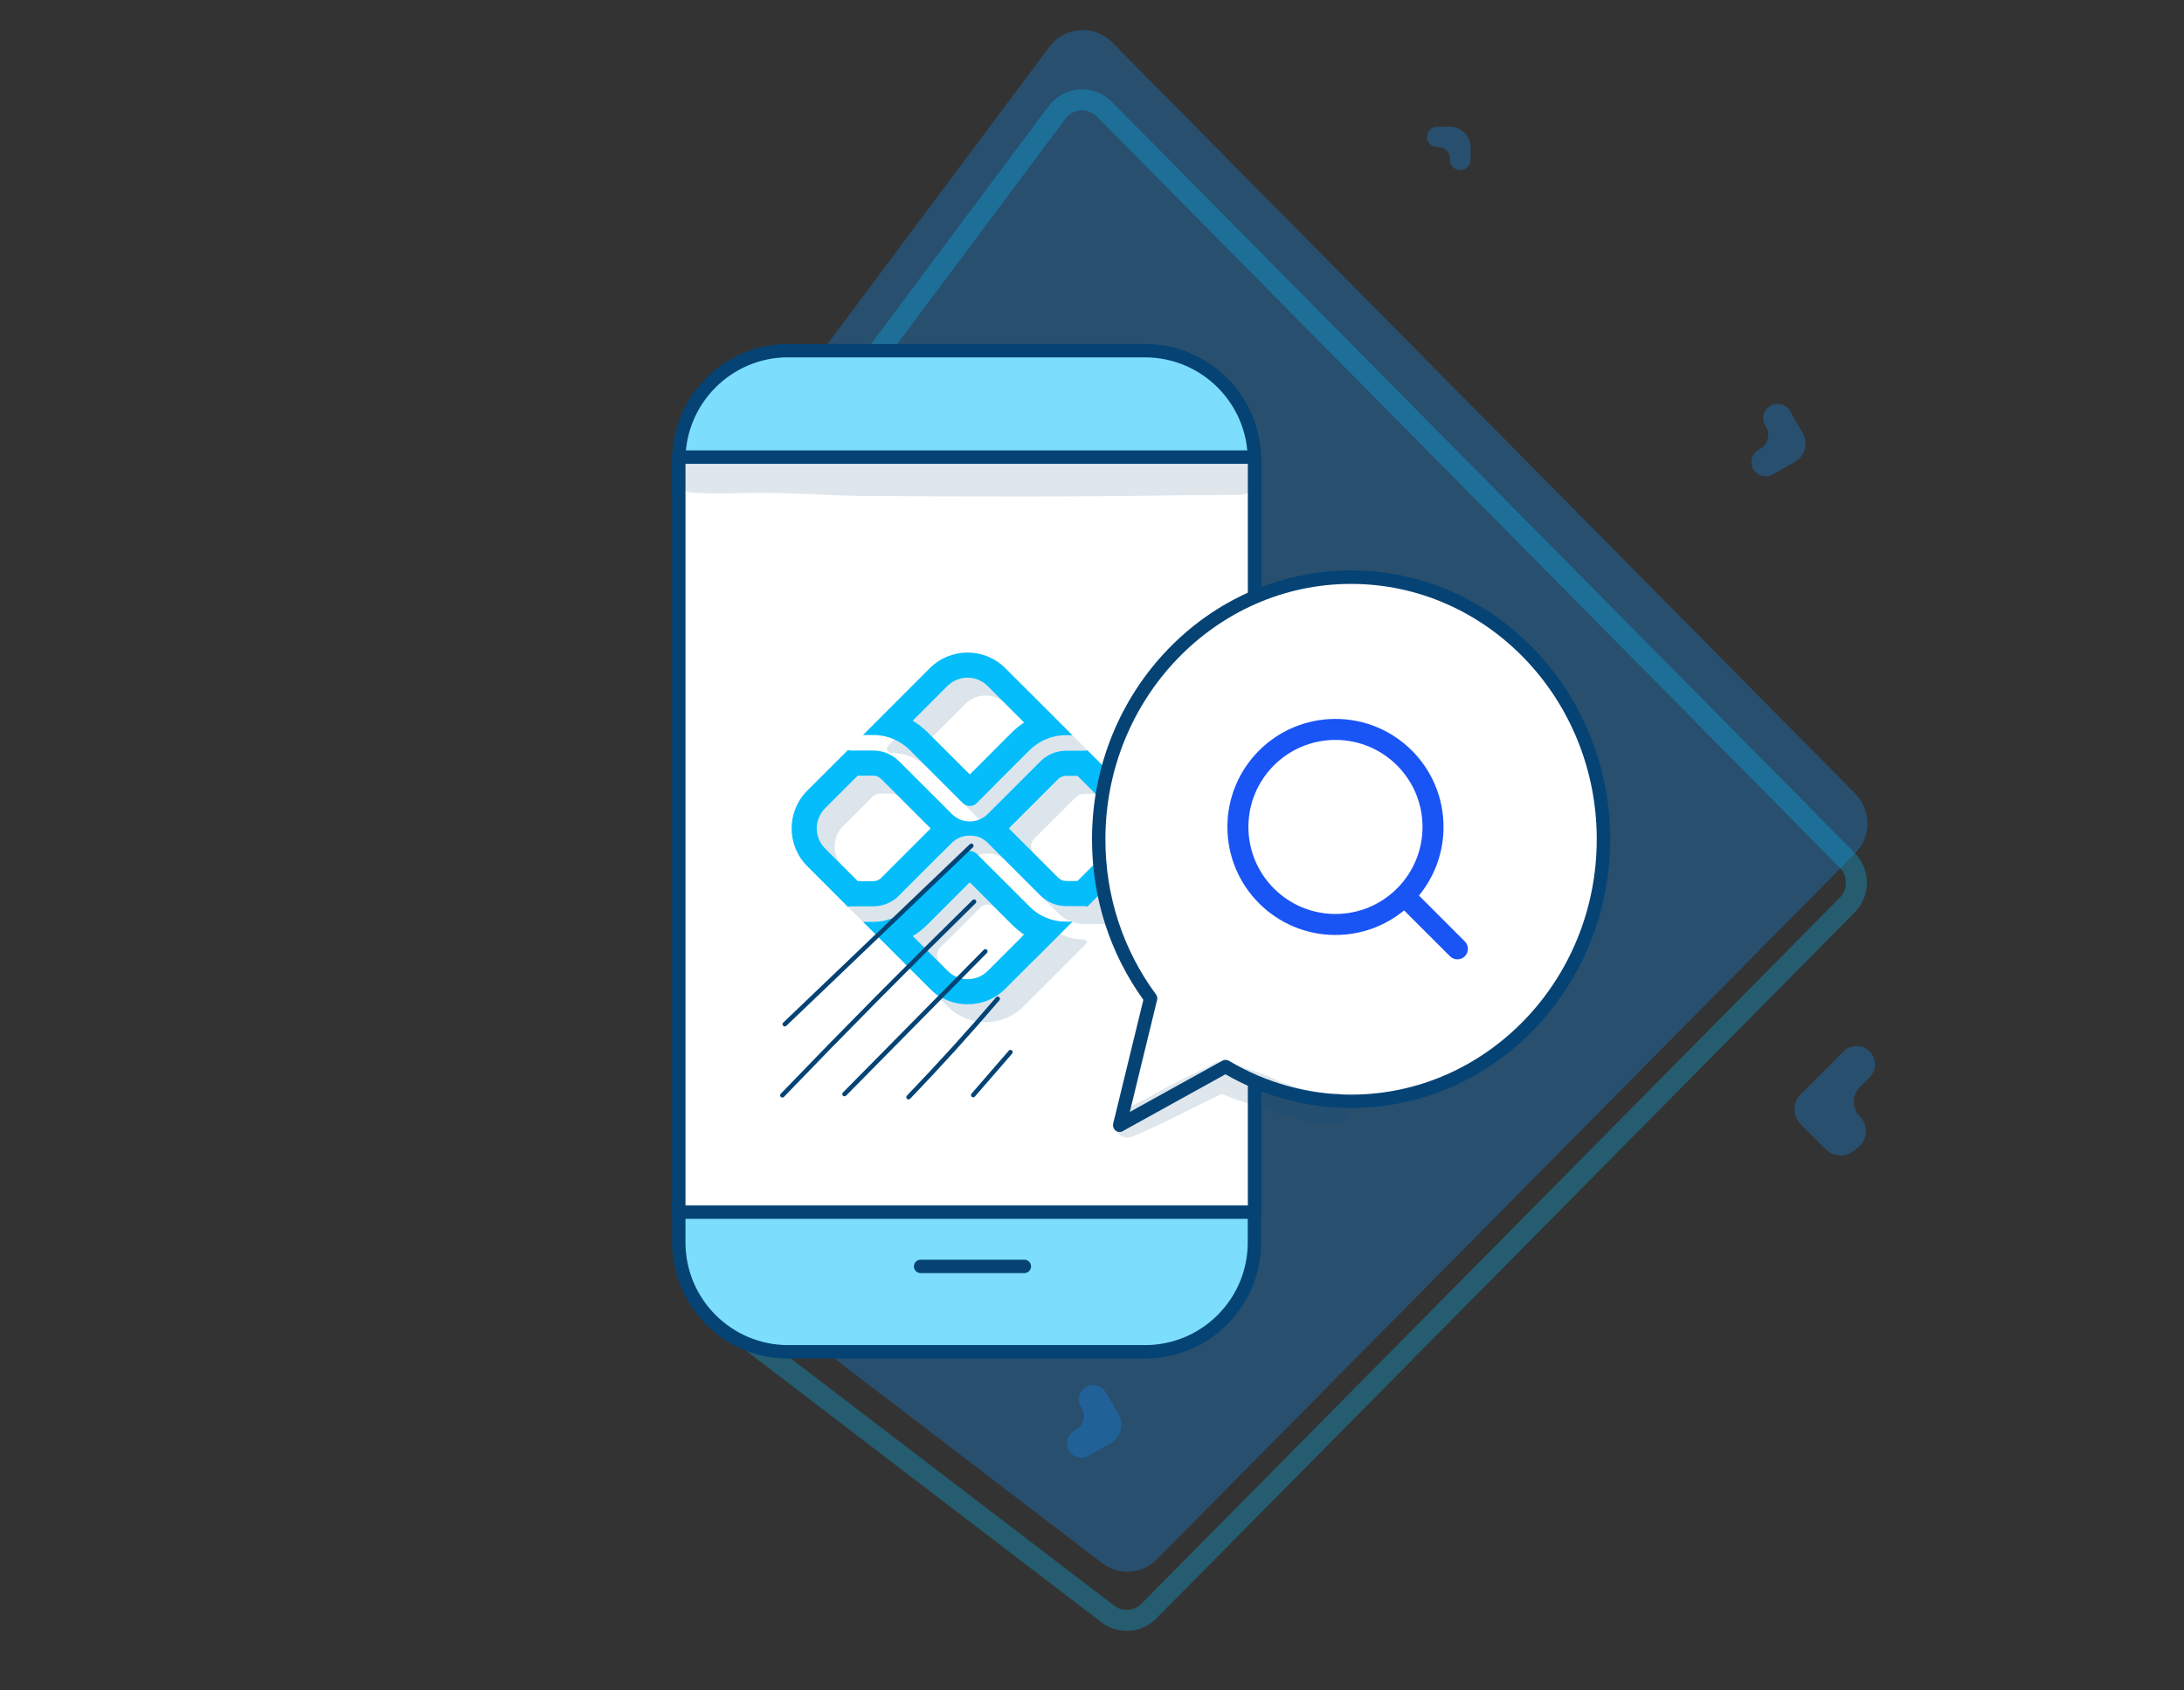 <svg width="208" height="161" viewBox="0 0 208 161" fill="none" xmlns="http://www.w3.org/2000/svg">
<rect x="0" y="0" width="208" height="161" fill="#333333" stroke="none"/>
<path opacity="0.3" d="M176.686 81.287C178.24 79.716 178.24 77.169 176.686 75.598L105.925 4.038C104.217 2.311 101.393 2.51 99.938 4.459L74.74 38.215C73.545 39.816 73.699 42.064 75.102 43.483L106.781 75.519C108.334 77.09 108.334 79.637 106.781 81.207L71.103 117.287C69.396 119.014 69.591 121.868 71.517 123.34L104.968 148.91C106.551 150.12 108.775 149.965 110.179 148.545L176.686 81.287Z" fill="#1090F9"/>
<path opacity="0.3" d="M105.164 10.391L175.925 81.951C177.09 83.129 177.09 85.04 175.925 86.218L109.417 153.476C108.365 154.54 106.697 154.657 105.509 153.749L72.059 128.18C70.614 127.076 70.468 124.935 71.748 123.64L107.426 87.56C109.367 85.597 109.367 82.413 107.426 80.45L75.747 48.413C74.695 47.349 74.579 45.664 75.475 44.463L100.673 10.707C101.765 9.245 103.883 9.096 105.164 10.391Z" stroke="#05BDFB" stroke-width="2"/>
<path opacity="0.3" d="M138.057 12.063C139.159 12.063 140.052 12.956 140.052 14.058L140.052 15.228C140.052 15.821 139.528 16.278 138.941 16.196V16.196C138.458 16.128 138.099 15.716 138.099 15.228L138.099 15.103C138.099 14.503 137.613 14.016 137.013 14.016L136.887 14.016C136.294 14.016 135.838 13.492 135.92 12.905V12.905C135.987 12.422 136.4 12.063 136.887 12.063L138.057 12.063Z" fill="#1090F9"/>
<path opacity="0.3" d="M171.692 41.255C172.244 42.212 171.916 43.435 170.96 43.988L168.854 45.203C168.135 45.618 167.215 45.302 166.903 44.533V44.533C166.647 43.901 166.896 43.176 167.487 42.835L167.639 42.747C168.366 42.327 168.616 41.397 168.196 40.67L168.108 40.517C167.693 39.798 168.009 38.878 168.778 38.566V38.566C169.41 38.31 170.135 38.559 170.476 39.15L171.692 41.255Z" fill="#1090F9"/>
<path opacity="0.3" d="M106.519 134.727C107.071 135.684 106.743 136.907 105.787 137.459L103.681 138.675C102.962 139.09 102.042 138.774 101.73 138.004V138.004C101.474 137.372 101.723 136.648 102.314 136.306L102.466 136.218C103.194 135.798 103.443 134.868 103.023 134.141L102.935 133.989C102.52 133.27 102.836 132.35 103.605 132.038V132.038C104.238 131.781 104.962 132.03 105.303 132.621L106.519 134.727Z" fill="#1090F9"/>
<path opacity="0.3" d="M171.48 107.085C170.699 106.304 170.699 105.037 171.48 104.256L175.583 100.154C176.354 99.383 177.635 99.497 178.258 100.392V100.392C178.743 101.088 178.659 102.031 178.059 102.631L177.13 103.56C176.357 104.333 176.357 105.586 177.13 106.359V106.359C177.963 107.192 177.889 108.563 176.971 109.302L176.555 109.636C175.76 110.276 174.61 110.214 173.887 109.492L171.48 107.085Z" fill="#1090F9"/>
<path d="M64.645 118.292V43.896C64.645 38.102 69.34 33.407 75.134 33.407H108.984C114.778 33.407 119.473 38.102 119.473 43.896V118.292C119.473 124.087 114.778 128.781 108.984 128.781H75.134C69.34 128.781 64.645 124.087 64.645 118.292Z" fill="#7CDDFD"/>
<path d="M109.057 129.419H75.061C68.966 129.419 64.007 124.461 64.007 118.366V43.823C64.007 37.728 68.966 32.769 75.061 32.769H109.057C115.152 32.769 120.111 37.728 120.111 43.823V118.366C120.111 124.461 115.152 129.419 109.057 129.419ZM75.061 34.038C69.67 34.038 65.284 38.424 65.284 43.815V118.358C65.284 123.749 69.67 128.136 75.061 128.136H109.057C114.448 128.136 118.834 123.749 118.834 118.358V43.823C118.834 38.432 114.448 34.045 109.057 34.045H75.061V34.038Z" fill="#054375"/>
<path d="M119.48 43.544H64.645V115.469H119.48V43.544Z" fill="white"/>
<g opacity="0.14">
<path fill-rule="evenodd" clip-rule="evenodd" d="M86.864 72.137C87.416 72.38 87.925 72.726 88.36 73.163L93.404 78.208C93.769 78.572 94.359 78.572 94.724 78.208L99.75 73.182C100.116 72.814 100.534 72.51 100.988 72.278C101.675 71.925 102.443 71.738 103.23 71.74V71.74C103.454 71.74 103.565 71.47 103.408 71.312L97.453 65.358C95.465 63.369 92.243 63.369 90.255 65.357L84.591 71.025C84.334 71.283 84.516 71.722 84.88 71.722V71.722C85.569 71.721 86.244 71.864 86.864 72.137ZM88.635 70.364C89.148 70.671 89.625 71.042 90.054 71.472L90.056 71.474L93.357 74.776C93.748 75.167 94.381 75.167 94.771 74.776L98.052 71.496L98.055 71.492C98.125 71.422 98.196 71.353 98.269 71.286C98.734 70.854 98.817 70.106 98.368 69.657L95.76 67.05C94.708 65.997 93.001 65.996 91.947 67.049L91.945 67.051L88.635 70.364Z" fill="#054375"/>
<path fill-rule="evenodd" clip-rule="evenodd" d="M100.997 88.968C100.54 88.736 100.119 88.431 99.75 88.062L94.723 83.032C94.354 82.679 93.772 82.679 93.403 83.032L88.359 88.076C87.924 88.512 87.416 88.858 86.864 89.102C86.244 89.374 85.569 89.518 84.879 89.517V89.517C84.515 89.517 84.333 89.956 84.59 90.213L90.264 95.887C92.254 97.872 95.474 97.872 97.463 95.887L103.411 89.938C103.572 89.777 103.459 89.5 103.23 89.499V89.499C102.447 89.501 101.682 89.316 100.997 88.968ZM98.373 91.591C98.823 91.142 98.74 90.392 98.272 89.961C98.199 89.893 98.127 89.824 98.056 89.753L94.77 86.465C94.379 86.074 93.746 86.074 93.355 86.464L90.055 89.765L90.053 89.767C89.93 89.89 89.803 90.009 89.672 90.122C89.181 90.549 89.083 91.32 89.543 91.78L91.955 94.192C93.01 95.244 94.717 95.245 95.772 94.193L98.373 91.591Z" fill="#054375"/>
<path fill-rule="evenodd" clip-rule="evenodd" d="M104.984 73.219C105.155 73.217 105.336 73.242 105.457 73.363L109.115 77.02C111.102 79.009 111.104 82.232 109.115 84.219L105.457 87.877C105.337 87.998 105.154 88.021 104.984 88.021V88.021H103.23C102.317 88.019 101.443 87.656 100.796 87.012L95.77 81.987C94.859 81.077 93.27 81.077 92.358 81.987L87.314 87.031C86.668 87.676 85.793 88.038 84.88 88.041H82.718V88.041C82.557 88.043 82.385 88.019 82.271 87.905L78.586 84.22C76.601 82.231 76.601 79.011 78.586 77.021L82.28 73.335C82.394 73.221 82.565 73.195 82.727 73.199V73.199H84.88C85.793 73.201 86.668 73.564 87.314 74.209L92.359 79.251C93.302 80.191 94.827 80.191 95.77 79.251L100.796 74.228C101.443 73.585 102.317 73.221 103.23 73.219H104.984V73.219ZM107.423 78.713C108.477 79.767 108.476 81.474 107.423 82.526L104.615 85.335C104.427 85.522 104.173 85.627 103.908 85.627H103.234C102.954 85.626 102.685 85.515 102.485 85.317L98.494 81.326C98.103 80.936 98.104 80.302 98.494 79.912L102.484 75.924C102.684 75.727 102.954 75.614 103.234 75.613H103.908C104.173 75.613 104.427 75.718 104.615 75.906L107.423 78.713ZM85.624 75.904L89.634 79.912C90.025 80.302 90.025 80.935 89.635 81.326L85.624 85.336C85.427 85.532 85.158 85.646 84.874 85.648H83.813C83.547 85.648 83.293 85.542 83.106 85.355L80.28 82.529C79.229 81.475 79.228 79.768 80.279 78.713L83.113 75.885C83.3 75.698 83.554 75.593 83.819 75.593H84.876C85.156 75.594 85.425 75.706 85.624 75.904Z" fill="#054375"/>
</g>
<path fill-rule="evenodd" clip-rule="evenodd" d="M85.159 70.434C85.712 70.677 86.221 71.023 86.656 71.46L91.7 76.505C92.065 76.869 92.655 76.869 93.02 76.505L98.046 71.479C98.412 71.111 98.83 70.806 99.284 70.574C99.971 70.222 100.739 70.034 101.526 70.037H102.131L95.749 63.654C93.761 61.666 90.539 61.666 88.551 63.653L82.19 70.019H83.175C83.865 70.017 84.54 70.161 85.159 70.434ZM86.931 68.66C87.444 68.967 87.921 69.338 88.35 69.769L88.352 69.771L92.36 73.78L96.348 69.792L96.351 69.789C96.714 69.424 97.111 69.102 97.535 68.825L94.056 65.347C93.004 64.294 91.297 64.293 90.243 65.346L90.241 65.348L86.931 68.66Z" fill="#05BDFB"/>
<path fill-rule="evenodd" clip-rule="evenodd" d="M99.293 87.264C98.836 87.032 98.414 86.728 98.046 86.359L93.019 81.329C92.65 80.975 92.068 80.975 91.698 81.329L86.654 86.373C86.22 86.809 85.712 87.155 85.16 87.398C84.54 87.671 83.865 87.815 83.174 87.813H82.19L88.56 94.183C90.55 96.169 93.77 96.169 95.759 94.183L102.142 87.8L101.526 87.795C100.743 87.798 99.978 87.613 99.293 87.264ZM97.543 89.014C97.116 88.738 96.717 88.415 96.352 88.05L92.359 84.054L88.351 88.061L88.349 88.064C87.92 88.493 87.444 88.864 86.933 89.171L90.251 92.489C91.306 93.541 93.013 93.542 94.068 92.49L97.543 89.014Z" fill="#05BDFB"/>
<path fill-rule="evenodd" clip-rule="evenodd" d="M103.554 71.461L107.41 75.317C109.398 77.306 109.4 80.528 107.411 82.516L103.554 86.373C103.467 86.337 103.375 86.317 103.28 86.317H101.526C100.613 86.315 99.738 85.952 99.092 85.309L94.066 80.284C93.155 79.373 91.566 79.373 90.654 80.284L85.61 85.328C84.963 85.972 84.089 86.335 83.175 86.338H81.014C80.925 86.339 80.838 86.357 80.755 86.39L76.882 82.517C74.897 80.527 74.897 77.307 76.882 75.318L80.763 71.444C80.846 71.477 80.933 71.494 81.022 71.496H83.175C84.089 71.498 84.963 71.861 85.61 72.505L90.655 77.547C91.598 78.488 93.123 78.488 94.066 77.547L99.092 72.525C99.738 71.881 100.613 71.518 101.526 71.516H103.28C103.375 71.515 103.467 71.496 103.554 71.461ZM105.719 77.01C106.773 78.064 106.772 79.77 105.719 80.823L102.618 83.924H101.53C101.25 83.923 100.981 83.811 100.781 83.614L96.083 78.916L100.78 74.221C100.98 74.023 101.25 73.911 101.53 73.909H102.618L105.719 77.01ZM83.92 74.201L88.638 78.915L83.92 83.633C83.723 83.829 83.454 83.942 83.17 83.944H81.694L78.576 80.826C77.525 79.771 77.524 78.065 78.575 77.01L81.701 73.889H83.172C83.452 73.89 83.721 74.002 83.92 74.201Z" fill="#05BDFB"/>
<path d="M119.473 116.107H64.638C64.286 116.107 64 115.821 64 115.469V43.544C64 43.192 64.286 42.906 64.638 42.906H119.473C119.825 42.906 120.111 43.192 120.111 43.544V115.469C120.111 115.821 119.832 116.107 119.473 116.107ZM65.284 114.83H118.842V44.182H65.284V114.83Z" fill="#054375"/>
<path d="M97.557 121.277H87.677C87.325 121.277 87.039 120.991 87.039 120.639C87.039 120.287 87.325 120.001 87.677 120.001H97.557C97.909 120.001 98.195 120.287 98.195 120.639C98.195 120.991 97.909 121.277 97.557 121.277Z" fill="#054375"/>
<g opacity="0.129">
<path d="M115.805 43.676C113.935 43.625 112.065 43.537 110.194 43.559C105.163 43.507 100.124 43.515 95.085 43.581C91.124 43.61 87.163 43.771 83.202 43.507C78.347 43.361 73.491 43.067 68.628 43.265C67.946 43.28 67.264 43.273 66.582 43.243C66.171 43.214 65.731 43.155 65.357 43.368C63.501 44.079 64.081 46.955 66.076 46.933C68.445 47.101 70.829 46.918 73.198 46.969C76.029 46.955 78.853 47.189 81.684 47.248C92.246 47.314 102.815 47.358 113.378 47.167C114.778 47.189 116.187 47.16 117.588 47.131C118.747 47.263 119.927 46.712 119.942 45.407C119.795 43.155 117.375 43.757 115.805 43.676Z" fill="#054375"/>
</g>
<path d="M128.674 54.986C115.398 54.986 104.638 66.164 104.638 79.954C104.638 85.66 106.487 90.912 109.582 95.114L106.641 107.195L116.726 101.613C120.246 103.711 124.325 104.921 128.674 104.921C141.95 104.921 152.71 93.743 152.71 79.954C152.71 66.164 141.95 54.986 128.674 54.986Z" fill="white"/>
<path d="M106.64 107.833C106.501 107.833 106.369 107.789 106.252 107.701C106.054 107.547 105.958 107.29 106.017 107.041L108.892 95.246C105.694 90.794 104 85.513 104 79.946C104 65.827 115.068 54.341 128.674 54.341C142.28 54.341 153.348 65.827 153.348 79.946C153.348 94.066 142.28 105.552 128.674 105.552C124.493 105.552 120.364 104.444 116.711 102.339L106.941 107.745C106.853 107.811 106.743 107.833 106.64 107.833ZM128.674 55.624C115.772 55.624 105.276 66.538 105.276 79.954C105.276 85.344 106.941 90.457 110.095 94.733C110.205 94.887 110.249 95.078 110.198 95.261L107.601 105.926L116.41 101.048C116.608 100.938 116.85 100.938 117.048 101.056C120.576 103.161 124.596 104.275 128.674 104.275C141.576 104.275 152.072 93.361 152.072 79.946C152.072 66.531 141.576 55.624 128.674 55.624Z" fill="#054375"/>
<path d="M74.738 97.784C74.679 97.784 74.628 97.763 74.584 97.719C74.503 97.63 74.503 97.498 74.591 97.418L92.364 80.416C92.451 80.335 92.584 80.335 92.664 80.423C92.745 80.511 92.745 80.643 92.657 80.724L74.885 97.726C74.841 97.763 74.789 97.784 74.738 97.784Z" fill="#054375"/>
<path d="M74.51 104.554C74.459 104.554 74.4 104.532 74.364 104.496C74.276 104.415 74.276 104.283 74.356 104.195C80.32 97.99 86.466 91.784 92.62 85.741C92.708 85.66 92.84 85.66 92.921 85.741C93.001 85.821 93.001 85.961 92.921 86.041C86.774 92.078 80.628 98.283 74.665 104.488C74.628 104.532 74.569 104.554 74.51 104.554Z" fill="#054375"/>
<path d="M80.422 104.437C80.371 104.437 80.312 104.415 80.276 104.378C80.195 104.298 80.195 104.158 80.276 104.078L93.691 90.479C93.772 90.398 93.911 90.391 93.992 90.479C94.073 90.56 94.08 90.699 93.992 90.78L80.577 104.378C80.533 104.415 80.474 104.437 80.422 104.437Z" fill="#054375"/>
<path d="M86.525 104.731C86.474 104.731 86.422 104.709 86.379 104.672C86.29 104.591 86.29 104.459 86.371 104.371C89.276 101.349 92.136 98.203 94.857 95.012C94.931 94.924 95.07 94.909 95.158 94.99C95.246 95.063 95.261 95.203 95.18 95.291C92.452 98.489 89.591 101.643 86.679 104.672C86.643 104.709 86.584 104.731 86.525 104.731Z" fill="#054375"/>
<path d="M92.686 104.532C92.635 104.532 92.583 104.518 92.547 104.481C92.459 104.4 92.451 104.268 92.525 104.18L96.075 100.088C96.155 100 96.287 99.992 96.375 100.066C96.463 100.146 96.471 100.278 96.397 100.366L92.847 104.459C92.803 104.51 92.745 104.532 92.686 104.532Z" fill="#054375"/>
<g opacity="0.129">
<path d="M127.605 104.159C127.319 104.071 127.04 104.108 126.762 104.174C126.659 104.181 126.549 104.181 126.446 104.181C125.243 103.968 124.436 103.961 121.994 103.073C121.935 103.051 121.884 103.029 121.825 103.007C121.723 102.956 121.283 102.743 121.099 102.663C120.285 102.289 119.427 102.032 118.569 101.753C117.865 101.54 117.212 101.13 116.456 101.093C116.126 101.115 115.774 101.181 115.503 101.372C115.275 101.504 115.041 101.621 114.806 101.738C113.016 102.582 111.249 103.484 109.525 104.452C108.806 104.87 108.065 105.237 107.303 105.56C106.951 105.729 106.532 105.824 106.32 106.176C105.498 107.144 106.532 108.684 107.75 108.31C110.706 107.108 113.5 105.553 116.39 104.203C118.18 105.046 120.146 105.391 121.972 106.154C123.505 106.609 125.104 107.254 126.725 106.99C126.6 107.005 126.468 107.027 126.344 107.042C126.879 107.034 127.473 107.122 127.957 106.836C129.065 106.213 128.845 104.482 127.605 104.159Z" fill="#054375"/>
</g>
<path fill-rule="evenodd" clip-rule="evenodd" d="M118.896 78.776C118.896 74.197 122.608 70.485 127.187 70.485C131.766 70.485 135.478 74.197 135.478 78.776C135.478 81.014 134.591 83.045 133.15 84.536C133.112 84.565 133.076 84.596 133.041 84.63C133.007 84.665 132.976 84.701 132.948 84.738C131.456 86.18 129.425 87.066 127.187 87.066C122.608 87.066 118.896 83.355 118.896 78.776ZM133.722 86.725C131.945 88.188 129.669 89.066 127.187 89.066C121.504 89.066 116.896 84.459 116.896 78.776C116.896 73.092 121.504 68.485 127.187 68.485C132.871 68.485 137.478 73.092 137.478 78.776C137.478 81.257 136.599 83.534 135.137 85.311L139.507 89.682C139.898 90.073 139.898 90.706 139.507 91.096C139.117 91.487 138.484 91.487 138.093 91.096L133.722 86.725Z" fill="#1954F5"/>
</svg>
